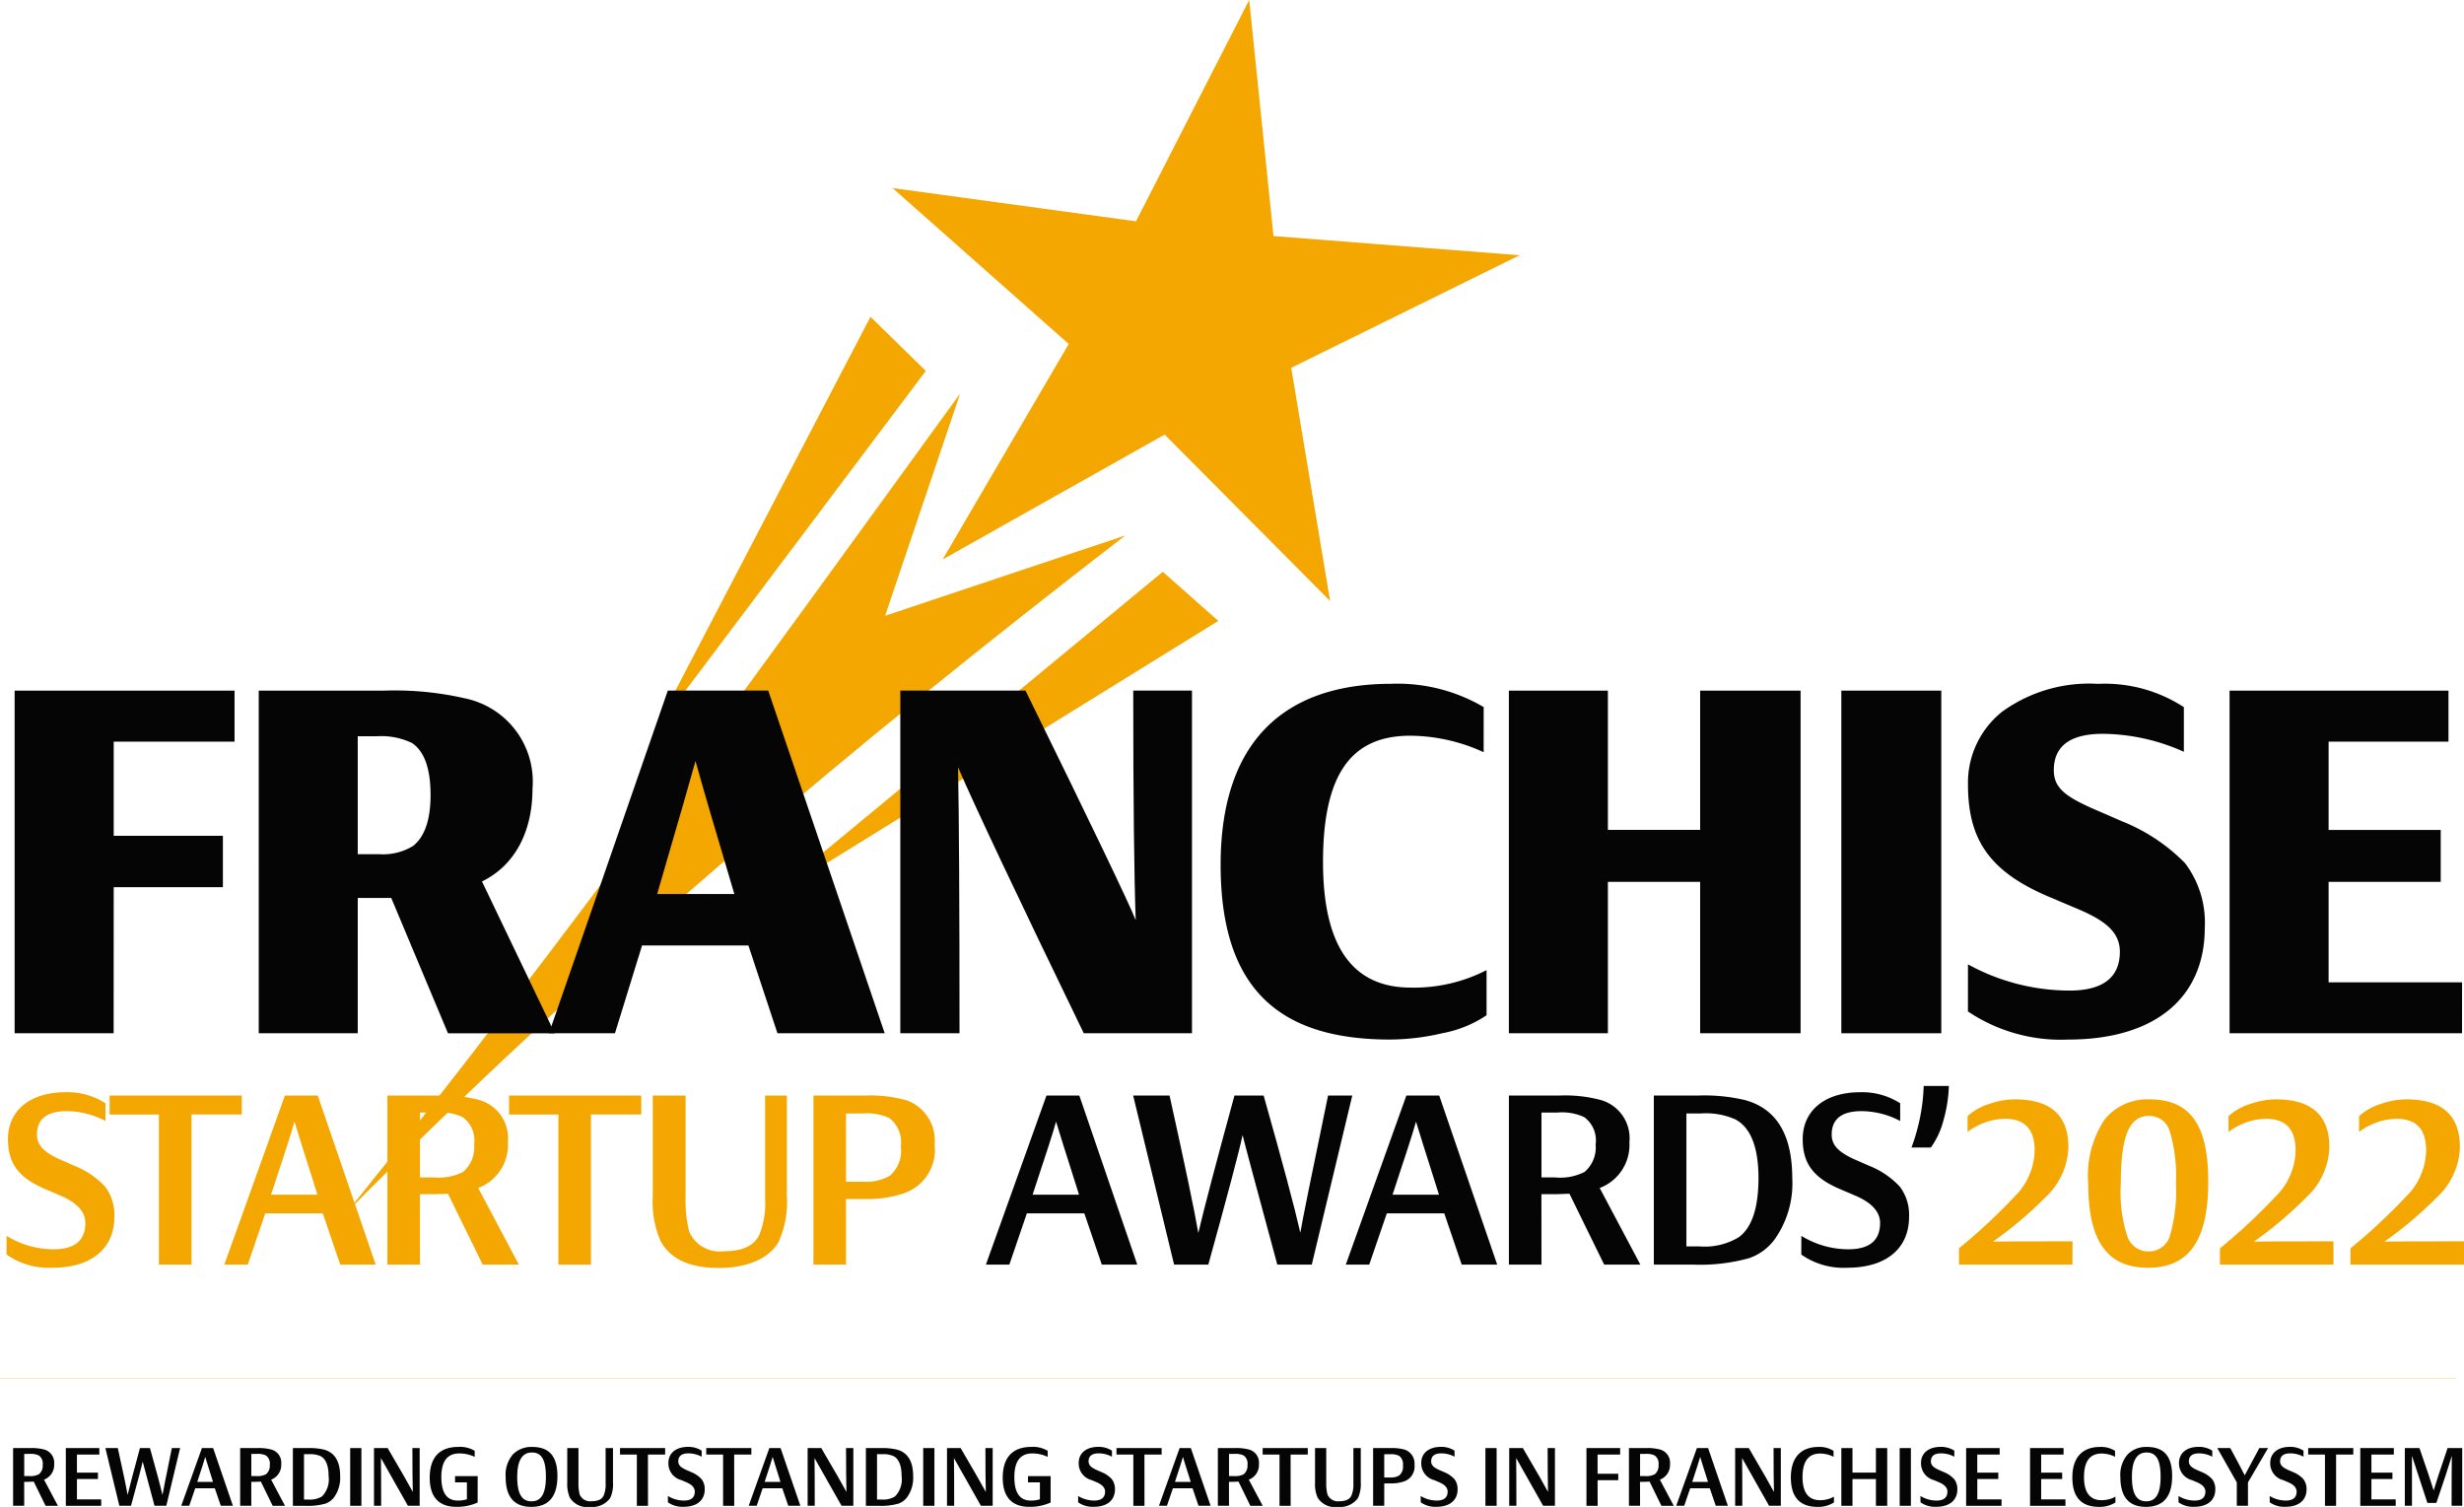 <svg xmlns="http://www.w3.org/2000/svg" width="157.589" height="96.376" viewBox="0 0 157.589 96.376">
  <g id="fi_awards" data-name="fi awards" transform="translate(-353.436 -34.023)">
    <g id="Group_18366" data-name="Group 18366" transform="translate(353.436 34.023)">
      <path id="Path_18962" data-name="Path 18962" d="M398.721,54.285l3.537,3.461-17.47,23.235Zm22.244,19.448-3.551-3.142L391.757,91.8Zm-5.951-5.463q-7.679,2.567-15.359,5.136,2.4-7.108,4.8-14.214c-12.69,17.47-25.2,34.96-39.164,52.293,15.578-15.732,32.378-29.843,49.726-43.216m7.925-34.247,1.554,15.1,15.743,1.225-14.61,7.2,2.488,14.914L417.534,61.816l-14.2,7.989L411.4,56.023l-11.268-9.973L415.7,48.177Z" transform="translate(-343.047 -34.023)" fill="#f3a700"/>
      <line id="Line_3" data-name="Line 3" x2="157.103" transform="translate(0 88.149)" fill="none" stroke="#f3a700" stroke-width="0.017"/>
      <path id="Path_18963" data-name="Path 18963" d="M360.267,79.473h-6.332V57.559H368v3.26h-7.729v6.022h6.984v3.29h-6.984Z" transform="translate(-352.999 -13.389)" fill="#040504"/>
      <path id="Path_18964" data-name="Path 18964" d="M368.586,79.472h-6.332V57.56h8.008a20.115,20.115,0,0,1,5.215.5,5.433,5.433,0,0,1,4.285,5.775c0,2.731-1.118,4.9-3.23,5.928l4.656,9.714h-6.829l-3.631-8.659h-2.141Zm0-11.453h1.366a3.67,3.67,0,0,0,2.173-.527q1.117-.884,1.118-3.26c0-1.706-.405-2.792-1.18-3.32a4.539,4.539,0,0,0-2.265-.435h-1.212Z" transform="translate(-345.706 -13.389)" fill="#040504"/>
      <path id="Path_18965" data-name="Path 18965" d="M376.366,79.473h-4.221l7.6-21.914h6.424l7.448,21.914h-6.859L384.9,73.856h-6.8ZM384,70.566c-1.179-3.973-2.016-6.8-2.483-8.505-.248.9-1.055,3.725-2.451,8.505Z" transform="translate(-337.035 -13.39)" fill="#040504"/>
      <path id="Path_18966" data-name="Path 18966" d="M384.119,79.473V57.559h8.008q6.379,12.994,7.047,14.681c-.1-2.761-.158-7.634-.158-14.681h3.757V79.473h-6.921q-6.382-13.174-8.04-17.008c.062,3.166.094,8.847.094,17.008Z" transform="translate(-326.538 -13.39)" fill="#040504"/>
      <path id="Path_18967" data-name="Path 18967" d="M411.857,61.7a11.4,11.4,0,0,0-4.686-1.055c-3.6,0-5.587,2.2-5.587,8.07,0,5.371,1.86,8.04,5.617,8.04a10.135,10.135,0,0,0,4.842-1.118v2.886a7.49,7.49,0,0,1-2.824,1.149,14.909,14.909,0,0,1-3.352.405c-7.045,0-10.832-3.2-10.832-11.176,0-7.82,4-11.577,10.924-11.577a10.877,10.877,0,0,1,5.9,1.49Z" transform="translate(-316.968 -13.592)" fill="#040504"/>
      <path id="Path_18968" data-name="Path 18968" d="M411.191,79.473h-6.332V57.559h6.332v8.908h5.9V57.559h6.425V79.473h-6.425V69.789h-5.9Z" transform="translate(-308.356 -13.389)" fill="#040504"/>
      <rect id="Rectangle_5667" data-name="Rectangle 5667" width="6.393" height="21.914" transform="translate(117.765 44.17)" fill="#040504"/>
      <path id="Path_18969" data-name="Path 18969" d="M420.505,75.269a13.542,13.542,0,0,0,6.488,1.676c2.141,0,3.226-.839,3.226-2.483,0-1.21-.867-1.955-2.607-2.7l-1.832-.775c-3.941-1.646-5.275-3.725-5.275-7.233a5.8,5.8,0,0,1,2.2-4.656,9.5,9.5,0,0,1,6.114-1.77,9.279,9.279,0,0,1,5.493,1.49v2.856a12.837,12.837,0,0,0-5.181-1.15c-2.081,0-3.136.777-3.136,2.329,0,1.087.683,1.644,2.421,2.421l1.924.837a11.8,11.8,0,0,1,4.037,2.672,6.282,6.282,0,0,1,1.272,4.159c0,4.314-3.01,7.137-8.755,7.137a10.644,10.644,0,0,1-6.392-1.8Z" transform="translate(-294.64 -13.592)" fill="#040504"/>
      <path id="Path_18970" data-name="Path 18970" d="M444.287,79.473H429.42V57.559h14v3.26h-7.666v5.649h7.17v3.321h-7.17v6.425h8.535Z" transform="translate(-286.824 -13.389)" fill="#040504"/>
      <path id="Path_18971" data-name="Path 18971" d="M353.662,80.434a5.744,5.744,0,0,0,3,.858c1.362,0,2.036-.567,2.036-1.685,0-.7-.52-1.285-1.548-1.73l-.963-.413c-1.762-.734-2.438-1.67-2.438-3.217,0-1.822,1.411-3,3.676-3a4.5,4.5,0,0,1,2.558.706v1.133a5.359,5.359,0,0,0-2.464-.629c-1.272,0-1.914.5-1.914,1.5,0,.659.4,1.1,1.439,1.576l.98.43a5.35,5.35,0,0,1,1.944,1.332,2.992,2.992,0,0,1,.584,1.931c0,1.959-1.394,3.247-3.967,3.247a4.7,4.7,0,0,1-2.926-.843Z" transform="translate(-353.239 -1.393)" fill="#f3a700"/>
      <path id="Path_18972" data-name="Path 18972" d="M362.41,82.173h-2.084v-9.6h-3.155V71.358h8.455v1.211H362.41Z" transform="translate(-350.162 -1.292)" fill="#f3a700"/>
      <path id="Path_18973" data-name="Path 18973" d="M362.582,82.173h-1.5l3.875-10.815h2.1l3.706,10.815h-2.267l-1.118-3.279H363.7Zm4.457-4.474c-.9-2.832-1.394-4.4-1.469-4.671-.169.627-.676,2.19-1.5,4.671Z" transform="translate(-346.735 -1.293)" fill="#f3a700"/>
      <path id="Path_18974" data-name="Path 18974" d="M368.722,82.173h-2.083V71.358h3.247a8.878,8.878,0,0,1,2.65.293,2.541,2.541,0,0,1,1.809,2.695,2.945,2.945,0,0,1-1.9,2.926l2.6,4.9h-2.312l-2.22-4.534c-.413.015-.736.03-.965.03h-.828Zm0-5.576h.873a3.447,3.447,0,0,0,1.884-.353,2.06,2.06,0,0,0,.706-1.76,1.834,1.834,0,0,0-.736-1.747,3.4,3.4,0,0,0-1.7-.291h-1.026Z" transform="translate(-341.862 -1.293)" fill="#f3a700"/>
      <path id="Path_18975" data-name="Path 18975" d="M376.024,82.173H373.94v-9.6h-3.155V71.358h8.455v1.211h-3.217Z" transform="translate(-338.228 -1.292)" fill="#f3a700"/>
      <path id="Path_18976" data-name="Path 18976" d="M384.26,71.358v6.418a6.177,6.177,0,0,1-.537,2.958c-.6,1.042-1.991,1.653-3.813,1.653-1.9,0-3.155-.6-3.753-1.777a6.348,6.348,0,0,1-.475-2.787V71.358h2.1v6.51a8.139,8.139,0,0,0,.231,2.192,2.12,2.12,0,0,0,2.237,1.255c1.147,0,1.9-.338,2.235-1.027a5.3,5.3,0,0,0,.383-2.359V71.358Z" transform="translate(-333.934 -1.293)" fill="#f3a700"/>
      <path id="Path_18977" data-name="Path 18977" d="M383.243,82.173h-2.085V71.358h3.325a8.624,8.624,0,0,1,2.635.308,2.73,2.73,0,0,1,1.79,2.834,2.924,2.924,0,0,1-1.914,3.093,7.213,7.213,0,0,1-2.543.383h-1.209Zm0-5.3h1.117a3.022,3.022,0,0,0,1.687-.385,2.1,2.1,0,0,0,.7-1.867,1.956,1.956,0,0,0-.734-1.822,3.393,3.393,0,0,0-1.7-.293h-1.072Z" transform="translate(-329.134 -1.293)" fill="#f3a700"/>
      <path id="Path_18978" data-name="Path 18978" d="M388.536,82.173h-1.5l3.875-10.815h2.1l3.706,10.815h-2.267l-1.118-3.279h-3.676Zm4.457-4.474c-.9-2.832-1.394-4.4-1.469-4.671-.169.627-.676,2.19-1.5,4.671Z" transform="translate(-323.982 -1.293)" fill="#040504"/>
      <path id="Path_18979" data-name="Path 18979" d="M394.674,82.173l-2.62-10.815h2.329c.98,4.429,1.593,7.353,1.839,8.792.351-1.5,1.118-4.425,2.312-8.792H400.4q1.819,6.435,2.346,8.777.228-1.334,1.775-8.777h1.548l-2.59,10.815h-2.205q-2.066-7.629-2.22-8.287-.3,1.447-2.192,8.287Z" transform="translate(-319.582 -1.293)" fill="#040504"/>
      <path id="Path_18980" data-name="Path 18980" d="M400.8,82.173h-1.5l3.875-10.815h2.1l3.708,10.815h-2.269L405.6,78.895h-3.676ZM405.26,77.7c-.9-2.832-1.393-4.4-1.469-4.671-.169.627-.676,2.19-1.5,4.671Z" transform="translate(-313.228 -1.293)" fill="#040504"/>
      <path id="Path_18981" data-name="Path 18981" d="M406.943,82.173H404.86V71.358h3.249a8.871,8.871,0,0,1,2.648.293,2.539,2.539,0,0,1,1.809,2.695,2.945,2.945,0,0,1-1.9,2.926l2.6,4.9h-2.314l-2.22-4.534c-.413.015-.736.03-.965.03h-.828Zm0-5.576h.873a3.442,3.442,0,0,0,1.884-.353,2.06,2.06,0,0,0,.706-1.76,1.834,1.834,0,0,0-.736-1.747,3.4,3.4,0,0,0-1.7-.291h-1.027Z" transform="translate(-308.355 -1.293)" fill="#040504"/>
      <path id="Path_18982" data-name="Path 18982" d="M409.8,82.171V71.358h2.879a11.238,11.238,0,0,1,2.956.293q3.012.825,3.018,4.977a6.186,6.186,0,0,1-1.132,3.937,3.411,3.411,0,0,1-1.625,1.194,11.64,11.64,0,0,1-3.583.413Zm2.083-9.663v8.5h.828a4.2,4.2,0,0,0,2.541-.6q1.241-.94,1.24-3.768c0-1.961-.488-3.217-1.469-3.751a4.636,4.636,0,0,0-2.22-.383Z" transform="translate(-304.026 -1.293)" fill="#040504"/>
      <path id="Path_18983" data-name="Path 18983" d="M414.826,80.434a5.744,5.744,0,0,0,3,.858c1.362,0,2.036-.567,2.036-1.685,0-.7-.522-1.285-1.548-1.73l-.965-.413c-1.76-.734-2.436-1.67-2.436-3.217,0-1.822,1.411-3,3.676-3a4.509,4.509,0,0,1,2.558.706v1.133a5.359,5.359,0,0,0-2.464-.629c-1.272,0-1.916.5-1.916,1.5,0,.659.4,1.1,1.441,1.576l.98.43a5.35,5.35,0,0,1,1.944,1.332,2.991,2.991,0,0,1,.582,1.931c0,1.959-1.392,3.247-3.965,3.247a4.7,4.7,0,0,1-2.926-.843Z" transform="translate(-299.618 -1.393)" fill="#040504"/>
      <path id="Path_18984" data-name="Path 18984" d="M420.969,71.032a8.943,8.943,0,0,1-.351,2.222,5.179,5.179,0,0,1-.8,1.715h-1.24a12.4,12.4,0,0,0,.537-1.869,11.863,11.863,0,0,0,.244-2.068Z" transform="translate(-296.327 -1.578)" fill="#040504"/>
      <path id="Path_18985" data-name="Path 18985" d="M427.457,82.058H420.2V81.017a37.883,37.883,0,0,0,3.584-3.34,4.221,4.221,0,0,0,1.255-2.924c0-1.349-.627-2.023-1.9-2.023a4.091,4.091,0,0,0-2.389.843V72.561a3.648,3.648,0,0,1,1.394-.781,4.988,4.988,0,0,1,1.623-.291c2.282,0,3.431,1.01,3.431,3.048a4.54,4.54,0,0,1-1.454,3.2,25.313,25.313,0,0,1-3.37,2.851c.843-.017,2.543-.017,5.086-.017Z" transform="translate(-294.911 -1.178)" fill="#f3a700"/>
      <path id="Path_18986" data-name="Path 18986" d="M428.417,82.257c-2.5,0-3.813-1.578-3.813-5.362a6.492,6.492,0,0,1,1.057-4.134,3.522,3.522,0,0,1,2.847-1.272c2.53,0,3.77,1.5,3.77,5.253,0,3.922-1.334,5.516-3.86,5.516m1.392-8.747a1.354,1.354,0,0,0-1.317-.965c-1.225,0-1.807,1.179-1.807,4.32a9.091,9.091,0,0,0,.43,3.416,1.409,1.409,0,0,0,1.347.933,1.393,1.393,0,0,0,1.347-.948,10.09,10.09,0,0,0,.4-3.416,9.874,9.874,0,0,0-.4-3.34" transform="translate(-291.046 -1.178)" fill="#f3a700"/>
      <path id="Path_18987" data-name="Path 18987" d="M436.353,82.058h-7.261V81.017a37.653,37.653,0,0,0,3.584-3.34,4.221,4.221,0,0,0,1.255-2.924c0-1.349-.627-2.023-1.9-2.023a4.1,4.1,0,0,0-2.389.843V72.561a3.676,3.676,0,0,1,1.394-.781,5,5,0,0,1,1.623-.291c2.282,0,3.431,1.01,3.431,3.048a4.54,4.54,0,0,1-1.454,3.2,25.32,25.32,0,0,1-3.371,2.851c.843-.017,2.543-.017,5.086-.017Z" transform="translate(-287.112 -1.178)" fill="#f3a700"/>
      <path id="Path_18988" data-name="Path 18988" d="M440.8,82.058H433.54V81.017a37.656,37.656,0,0,0,3.584-3.34,4.221,4.221,0,0,0,1.255-2.924c0-1.349-.627-2.023-1.9-2.023a4.1,4.1,0,0,0-2.389.843V72.561a3.676,3.676,0,0,1,1.394-.781,5,5,0,0,1,1.623-.291c2.282,0,3.431,1.01,3.431,3.048a4.533,4.533,0,0,1-1.454,3.2,25.319,25.319,0,0,1-3.37,2.851c.843-.017,2.543-.017,5.086-.017Z" transform="translate(-283.212 -1.178)" fill="#f3a700"/>
      <path id="Path_18989" data-name="Path 18989" d="M354.594,87.063h-.711V83.372h1.109a3.055,3.055,0,0,1,.9.1.87.87,0,0,1,.617.921,1.006,1.006,0,0,1-.649,1l.89,1.672h-.79l-.758-1.548c-.141.006-.251.013-.33.013h-.281Zm0-1.9h.3a1.192,1.192,0,0,0,.642-.118.706.706,0,0,0,.24-.6.628.628,0,0,0-.25-.6,1.169,1.169,0,0,0-.582-.1h-.349Z" transform="translate(-353.045 9.24)" fill="#040504"/>
      <path id="Path_18990" data-name="Path 18990" d="M357.944,87.064h-2.264V83.373h2.143v.413h-1.432v1.156h1.344v.411h-1.344v1.3h1.553Z" transform="translate(-351.47 9.24)" fill="#040504"/>
      <path id="Path_18991" data-name="Path 18991" d="M357.921,87.063l-.893-3.691h.794c.336,1.513.544,2.511.627,3,.122-.514.383-1.513.79-3h.64q.619,2.2.8,3c.051-.3.255-1.3.6-3h.529l-.884,3.691h-.753q-.7-2.6-.758-2.828c-.068.33-.319,1.271-.747,2.828Z" transform="translate(-350.288 9.24)" fill="#040504"/>
      <path id="Path_18992" data-name="Path 18992" d="M360.125,87.063h-.512l1.323-3.691h.717l1.265,3.691h-.775l-.381-1.118h-1.254Zm1.522-1.526q-.464-1.453-.5-1.6c-.056.214-.229.747-.51,1.6Z" transform="translate(-348.022 9.24)" fill="#040504"/>
      <path id="Path_18993" data-name="Path 18993" d="M362.334,87.063h-.713V83.372h1.111a3.055,3.055,0,0,1,.9.1.868.868,0,0,1,.616.921,1,1,0,0,1-.647,1l.89,1.672h-.79l-.758-1.548c-.141.006-.253.013-.33.013h-.281Zm0-1.9h.3a1.192,1.192,0,0,0,.642-.118.711.711,0,0,0,.24-.6.628.628,0,0,0-.25-.6,1.174,1.174,0,0,0-.582-.1h-.349Z" transform="translate(-346.261 9.24)" fill="#040504"/>
      <path id="Path_18994" data-name="Path 18994" d="M363.418,87.064V83.373h.983a3.9,3.9,0,0,1,1.01.1c.685.188,1.03.751,1.03,1.7a2.124,2.124,0,0,1-.387,1.344,1.18,1.18,0,0,1-.555.409,4.042,4.042,0,0,1-1.224.141Zm.711-3.3v2.9h.283a1.449,1.449,0,0,0,.867-.2,1.546,1.546,0,0,0,.424-1.286q0-1-.5-1.282a1.586,1.586,0,0,0-.758-.131Z" transform="translate(-344.686 9.24)" fill="#040504"/>
      <rect id="Rectangle_5668" data-name="Rectangle 5668" width="0.717" height="3.691" transform="translate(22.397 92.613)" fill="#040504"/>
      <path id="Path_18995" data-name="Path 18995" d="M366.182,87.063V83.372h.873c.863,1.471,1.4,2.406,1.61,2.807-.015-.548-.026-1.484-.026-2.807h.465v3.691h-.753l-1.725-3.051c.009.518.015,1.531.015,3.051Z" transform="translate(-342.263 9.24)" fill="#040504"/>
      <path id="Path_18996" data-name="Path 18996" d="M371.145,86.889a3.171,3.171,0,0,1-1.364.276c-1.087,0-1.7-.595-1.7-1.865,0-1.317.653-1.967,1.83-1.967a1.793,1.793,0,0,1,1.045.251v.387a2.274,2.274,0,0,0-.987-.22q-1.146,0-1.145,1.513,0,1.5,1.049,1.5a1.846,1.846,0,0,0,.586-.084V85.6H369.7v-.4h1.447Z" transform="translate(-340.597 9.205)" fill="#040504"/>
      <path id="Path_18997" data-name="Path 18997" d="M372.307,87.166c-1.094,0-1.638-.64-1.638-1.91a2,2,0,0,1,.471-1.453,1.656,1.656,0,0,1,1.224-.469c1.083,0,1.616.586,1.616,1.862q0,1.968-1.672,1.971m.041-3.477q-.94,0-.94,1.558c0,1.135.323,1.563.914,1.563s.92-.443.92-1.569c0-1.092-.281-1.552-.893-1.552" transform="translate(-338.329 9.206)" fill="#040504"/>
      <path id="Path_18998" data-name="Path 18998" d="M375.695,83.372v2.192a2.118,2.118,0,0,1-.182,1.01,1.438,1.438,0,0,1-1.3.563,1.3,1.3,0,0,1-1.28-.6,2.16,2.16,0,0,1-.163-.953V83.372h.717v2.222a2.772,2.772,0,0,0,.079.749.723.723,0,0,0,.762.428c.394,0,.649-.114.764-.351a1.78,1.78,0,0,0,.131-.8V83.372Z" transform="translate(-336.49 9.24)" fill="#040504"/>
      <path id="Path_18999" data-name="Path 18999" d="M376.355,87.064h-.712V83.786h-1.077v-.413h2.886v.413h-1.1Z" transform="translate(-334.912 9.24)" fill="#040504"/>
      <path id="Path_19000" data-name="Path 19000" d="M376.2,86.471a1.961,1.961,0,0,0,1.025.293c.464,0,.694-.193.694-.574,0-.24-.176-.441-.527-.591l-.33-.141a1.1,1.1,0,0,1-.831-1.1c0-.623.482-1.027,1.255-1.027a1.552,1.552,0,0,1,.875.242v.387a1.825,1.825,0,0,0-.844-.214c-.432,0-.653.171-.653.512,0,.223.137.375.492.539l.334.146a1.789,1.789,0,0,1,.664.454,1.018,1.018,0,0,1,.2.659c0,.668-.477,1.107-1.353,1.107a1.6,1.6,0,0,1-1-.287Z" transform="translate(-333.483 9.205)" fill="#040504"/>
      <path id="Path_19001" data-name="Path 19001" d="M379.294,87.064h-.712V83.786h-1.077v-.413h2.886v.413h-1.1Z" transform="translate(-332.336 9.24)" fill="#040504"/>
      <path id="Path_19002" data-name="Path 19002" d="M379.464,87.063h-.512l1.321-3.691h.717l1.267,3.691h-.775l-.383-1.118h-1.254Zm1.52-1.526q-.462-1.453-.5-1.6c-.056.214-.229.747-.512,1.6Z" transform="translate(-331.068 9.24)" fill="#040504"/>
      <path id="Path_19003" data-name="Path 19003" d="M380.96,87.063V83.372h.873c.863,1.471,1.4,2.406,1.612,2.807-.017-.548-.028-1.484-.028-2.807h.467v3.691h-.754L381.4,84.012c.009.518.015,1.531.015,3.051Z" transform="translate(-329.307 9.24)" fill="#040504"/>
      <path id="Path_19004" data-name="Path 19004" d="M382.946,87.064V83.373h.983a3.9,3.9,0,0,1,1.01.1c.685.188,1.03.751,1.03,1.7a2.124,2.124,0,0,1-.387,1.344,1.181,1.181,0,0,1-.556.409,4.049,4.049,0,0,1-1.224.141Zm.711-3.3v2.9h.283a1.449,1.449,0,0,0,.867-.2,1.546,1.546,0,0,0,.424-1.286q0-1-.5-1.282a1.586,1.586,0,0,0-.758-.131Z" transform="translate(-327.566 9.24)" fill="#040504"/>
      <rect id="Rectangle_5669" data-name="Rectangle 5669" width="0.717" height="3.691" transform="translate(59.045 92.613)" fill="#040504"/>
      <path id="Path_19005" data-name="Path 19005" d="M385.71,87.063V83.372h.873q1.292,2.207,1.61,2.807-.025-.822-.026-2.807h.465v3.691h-.753l-1.725-3.051c.009.518.015,1.531.015,3.051Z" transform="translate(-325.143 9.24)" fill="#040504"/>
      <path id="Path_19006" data-name="Path 19006" d="M390.673,86.889a3.171,3.171,0,0,1-1.364.276c-1.087,0-1.7-.595-1.7-1.865,0-1.317.653-1.967,1.83-1.967a1.793,1.793,0,0,1,1.045.251v.387a2.276,2.276,0,0,0-.989-.22q-1.143,0-1.143,1.513,0,1.5,1.049,1.5a1.847,1.847,0,0,0,.586-.084V85.6h-.762v-.4h1.447Z" transform="translate(-323.478 9.205)" fill="#040504"/>
      <path id="Path_19007" data-name="Path 19007" d="M390.178,86.471a1.971,1.971,0,0,0,1.025.293c.465,0,.7-.193.7-.574,0-.24-.178-.441-.527-.591l-.33-.141a1.1,1.1,0,0,1-.831-1.1c0-.623.48-1.027,1.254-1.027a1.547,1.547,0,0,1,.874.242v.387a1.818,1.818,0,0,0-.843-.214c-.434,0-.653.171-.653.512,0,.223.135.375.49.539l.336.146a1.781,1.781,0,0,1,.662.454,1.018,1.018,0,0,1,.2.659c0,.668-.477,1.107-1.355,1.107a1.6,1.6,0,0,1-1-.287Z" transform="translate(-321.226 9.205)" fill="#040504"/>
      <path id="Path_19008" data-name="Path 19008" d="M393.276,87.064h-.712V83.786h-1.077v-.413h2.886v.413h-1.1Z" transform="translate(-320.079 9.24)" fill="#040504"/>
      <path id="Path_19009" data-name="Path 19009" d="M393.445,87.063h-.512l1.323-3.691h.717l1.265,3.691h-.775l-.381-1.118h-1.254Zm1.522-1.526c-.308-.968-.477-1.5-.5-1.6-.056.214-.229.747-.51,1.6Z" transform="translate(-318.811 9.24)" fill="#040504"/>
      <path id="Path_19010" data-name="Path 19010" d="M395.654,87.063h-.713V83.372h1.111a3.054,3.054,0,0,1,.9.1.868.868,0,0,1,.616.921,1,1,0,0,1-.648,1l.89,1.672h-.79l-.758-1.548c-.141.006-.253.013-.33.013h-.281Zm0-1.9h.3a1.192,1.192,0,0,0,.642-.118.711.711,0,0,0,.24-.6.627.627,0,0,0-.25-.6,1.173,1.173,0,0,0-.582-.1h-.349Z" transform="translate(-317.051 9.24)" fill="#040504"/>
      <path id="Path_19011" data-name="Path 19011" d="M398.257,87.064h-.712V83.786h-1.077v-.413h2.886v.413h-1.1Z" transform="translate(-315.712 9.24)" fill="#040504"/>
      <path id="Path_19012" data-name="Path 19012" d="M401.179,83.372v2.192a2.118,2.118,0,0,1-.182,1.01,1.438,1.438,0,0,1-1.3.563,1.3,1.3,0,0,1-1.28-.6,2.16,2.16,0,0,1-.163-.953V83.372h.717v2.222a2.772,2.772,0,0,0,.079.749.723.723,0,0,0,.762.428c.394,0,.649-.114.764-.351a1.807,1.807,0,0,0,.131-.8V83.372Z" transform="translate(-314.149 9.24)" fill="#040504"/>
      <path id="Path_19013" data-name="Path 19013" d="M400.943,87.063h-.711V83.372h1.134a2.935,2.935,0,0,1,.9.105.936.936,0,0,1,.612.968,1,1,0,0,1-.653,1.055,2.43,2.43,0,0,1-.867.131h-.413Zm0-1.809h.381a1.04,1.04,0,0,0,.576-.129.723.723,0,0,0,.24-.638.668.668,0,0,0-.251-.621,1.145,1.145,0,0,0-.58-.1h-.366Z" transform="translate(-312.412 9.24)" fill="#040504"/>
      <path id="Path_19014" data-name="Path 19014" d="M401.853,86.471a1.971,1.971,0,0,0,1.025.293c.465,0,.7-.193.7-.574,0-.24-.178-.441-.529-.591l-.328-.141a1.1,1.1,0,0,1-.831-1.1c0-.623.48-1.027,1.254-1.027a1.547,1.547,0,0,1,.875.242v.387a1.818,1.818,0,0,0-.843-.214c-.433,0-.653.171-.653.512,0,.223.135.375.49.539l.336.146a1.806,1.806,0,0,1,.664.454,1.028,1.028,0,0,1,.2.659c0,.668-.477,1.107-1.355,1.107a1.6,1.6,0,0,1-1-.287Z" transform="translate(-310.991 9.205)" fill="#040504"/>
      <rect id="Rectangle_5670" data-name="Rectangle 5670" width="0.717" height="3.691" transform="translate(95.002 92.613)" fill="#040504"/>
      <path id="Path_19015" data-name="Path 19015" d="M404.87,87.063V83.372h.873c.863,1.471,1.4,2.406,1.61,2.807-.015-.548-.026-1.484-.026-2.807h.467v3.691h-.754l-1.725-3.051c.009.518.015,1.531.015,3.051Z" transform="translate(-308.346 9.24)" fill="#040504"/>
      <path id="Path_19016" data-name="Path 19016" d="M408.217,87.064H407.5V83.373h2.155v.413h-1.443v1.229h1.322v.413h-1.322Z" transform="translate(-306.036 9.24)" fill="#040504"/>
      <path id="Path_19017" data-name="Path 19017" d="M409.662,87.063h-.711V83.372h1.109a3.054,3.054,0,0,1,.9.1.87.87,0,0,1,.617.921,1,1,0,0,1-.649,1l.89,1.672h-.79l-.758-1.548c-.141.006-.251.013-.33.013h-.282Zm0-1.9h.3a1.183,1.183,0,0,0,.642-.118.706.706,0,0,0,.24-.6.628.628,0,0,0-.25-.6,1.165,1.165,0,0,0-.58-.1h-.351Z" transform="translate(-304.769 9.24)" fill="#040504"/>
      <path id="Path_19018" data-name="Path 19018" d="M411.073,87.063h-.512l1.323-3.691h.717l1.265,3.691h-.775l-.381-1.118h-1.254Zm1.522-1.526c-.308-.968-.477-1.5-.5-1.6-.056.214-.229.747-.51,1.6Z" transform="translate(-303.357 9.24)" fill="#040504"/>
      <path id="Path_19019" data-name="Path 19019" d="M412.57,87.063V83.372h.873q1.292,2.207,1.61,2.807-.025-.822-.026-2.807h.465v3.691h-.753l-1.725-3.051c.009.518.015,1.531.015,3.051Z" transform="translate(-301.596 9.24)" fill="#040504"/>
      <path id="Path_19020" data-name="Path 19020" d="M417.2,83.966a1.939,1.939,0,0,0-.852-.21c-.758,0-1.135.5-1.135,1.513s.42,1.468,1.1,1.468a1.769,1.769,0,0,0,.91-.223v.372a1.875,1.875,0,0,1-1.047.281q-1.709,0-1.708-1.879c0-1.312.668-1.954,1.777-1.954a1.651,1.651,0,0,1,.951.25Z" transform="translate(-299.93 9.206)" fill="#040504"/>
      <path id="Path_19021" data-name="Path 19021" d="M416.9,87.064h-.712V83.373h.712v1.569H418.4V83.373h.722v3.691H418.4v-1.71H416.9Z" transform="translate(-298.422 9.24)" fill="#040504"/>
      <rect id="Rectangle_5671" data-name="Rectangle 5671" width="0.717" height="3.691" transform="translate(121.497 92.613)" fill="#040504"/>
      <path id="Path_19022" data-name="Path 19022" d="M418.885,86.471a1.966,1.966,0,0,0,1.025.293c.465,0,.7-.193.7-.574,0-.24-.178-.441-.529-.591l-.328-.141a1.1,1.1,0,0,1-.831-1.1c0-.623.48-1.027,1.254-1.027a1.547,1.547,0,0,1,.875.242v.387a1.824,1.824,0,0,0-.843-.214c-.434,0-.653.171-.653.512,0,.223.135.375.49.539l.336.146a1.8,1.8,0,0,1,.663.454,1.018,1.018,0,0,1,.2.659c0,.668-.475,1.107-1.353,1.107a1.6,1.6,0,0,1-1-.287Z" transform="translate(-296.06 9.205)" fill="#040504"/>
      <path id="Path_19023" data-name="Path 19023" d="M422.706,87.064h-2.264V83.373h2.145v.413h-1.433v1.156H422.5v.411h-1.344v1.3h1.553Z" transform="translate(-294.695 9.24)" fill="#040504"/>
      <path id="Path_19024" data-name="Path 19024" d="M424.885,87.064H422.62V83.373h2.143v.413h-1.432v1.156h1.344v.411h-1.344v1.3h1.553Z" transform="translate(-292.785 9.24)" fill="#040504"/>
      <path id="Path_19025" data-name="Path 19025" d="M426.793,83.966a1.94,1.94,0,0,0-.854-.21c-.758,0-1.133.5-1.133,1.513s.418,1.468,1.1,1.468a1.769,1.769,0,0,0,.91-.223v.372a1.879,1.879,0,0,1-1.047.281q-1.709,0-1.708-1.879c0-1.312.668-1.954,1.775-1.954a1.654,1.654,0,0,1,.953.25Z" transform="translate(-291.52 9.206)" fill="#040504"/>
      <path id="Path_19026" data-name="Path 19026" d="M427.336,87.166c-1.094,0-1.638-.64-1.638-1.91a1.99,1.99,0,0,1,.473-1.453,1.652,1.652,0,0,1,1.222-.469c1.083,0,1.616.586,1.616,1.862q0,1.968-1.672,1.971m.041-3.477q-.94,0-.94,1.558c0,1.135.323,1.563.914,1.563s.919-.443.919-1.569c0-1.092-.281-1.552-.893-1.552" transform="translate(-290.087 9.206)" fill="#040504"/>
      <path id="Path_19027" data-name="Path 19027" d="M427.68,86.471a1.961,1.961,0,0,0,1.025.293c.464,0,.694-.193.694-.574,0-.24-.176-.441-.527-.591l-.33-.141a1.1,1.1,0,0,1-.831-1.1c0-.623.482-1.027,1.255-1.027a1.541,1.541,0,0,1,.873.242v.387a1.812,1.812,0,0,0-.843-.214c-.432,0-.653.171-.653.512,0,.223.137.375.492.539l.334.146a1.789,1.789,0,0,1,.664.454,1.017,1.017,0,0,1,.2.659c0,.668-.477,1.107-1.353,1.107a1.6,1.6,0,0,1-1-.287Z" transform="translate(-288.35 9.205)" fill="#040504"/>
      <path id="Path_19028" data-name="Path 19028" d="M430.965,87.063h-.715V85.57l-1.25-2.2h.831q.768,1.419.925,1.747l.936-1.747h.559l-1.287,2.2Z" transform="translate(-287.192 9.24)" fill="#040504"/>
      <path id="Path_19029" data-name="Path 19029" d="M430.788,86.471a1.973,1.973,0,0,0,1.027.293c.464,0,.694-.193.694-.574,0-.24-.176-.441-.527-.591l-.33-.141a1.1,1.1,0,0,1-.831-1.1c0-.623.482-1.027,1.255-1.027a1.541,1.541,0,0,1,.873.242v.387a1.812,1.812,0,0,0-.843-.214c-.432,0-.653.171-.653.512,0,.223.137.375.492.539l.334.146a1.79,1.79,0,0,1,.664.454,1.018,1.018,0,0,1,.2.659c0,.668-.477,1.107-1.353,1.107a1.61,1.61,0,0,1-1-.287Z" transform="translate(-285.625 9.205)" fill="#040504"/>
      <path id="Path_19030" data-name="Path 19030" d="M433.886,87.064h-.712V83.786H432.1v-.413h2.886v.413h-1.1Z" transform="translate(-284.477 9.24)" fill="#040504"/>
      <path id="Path_19031" data-name="Path 19031" d="M436.139,87.064h-2.264V83.373h2.145v.413h-1.433v1.156h1.344v.411h-1.344v1.3h1.553Z" transform="translate(-282.919 9.24)" fill="#040504"/>
      <path id="Path_19032" data-name="Path 19032" d="M435.393,87.063V83.372h.936q.69,1.985.908,2.716.166-.591.89-2.716h.936v3.691h-.679c0-1.505.006-2.573.015-3.194q-.312,1.036-.989,3.012h-.574l-.987-3.012q0,1.25,0,3.194Z" transform="translate(-281.588 9.24)" fill="#040504"/>
    </g>
  </g>
</svg>
